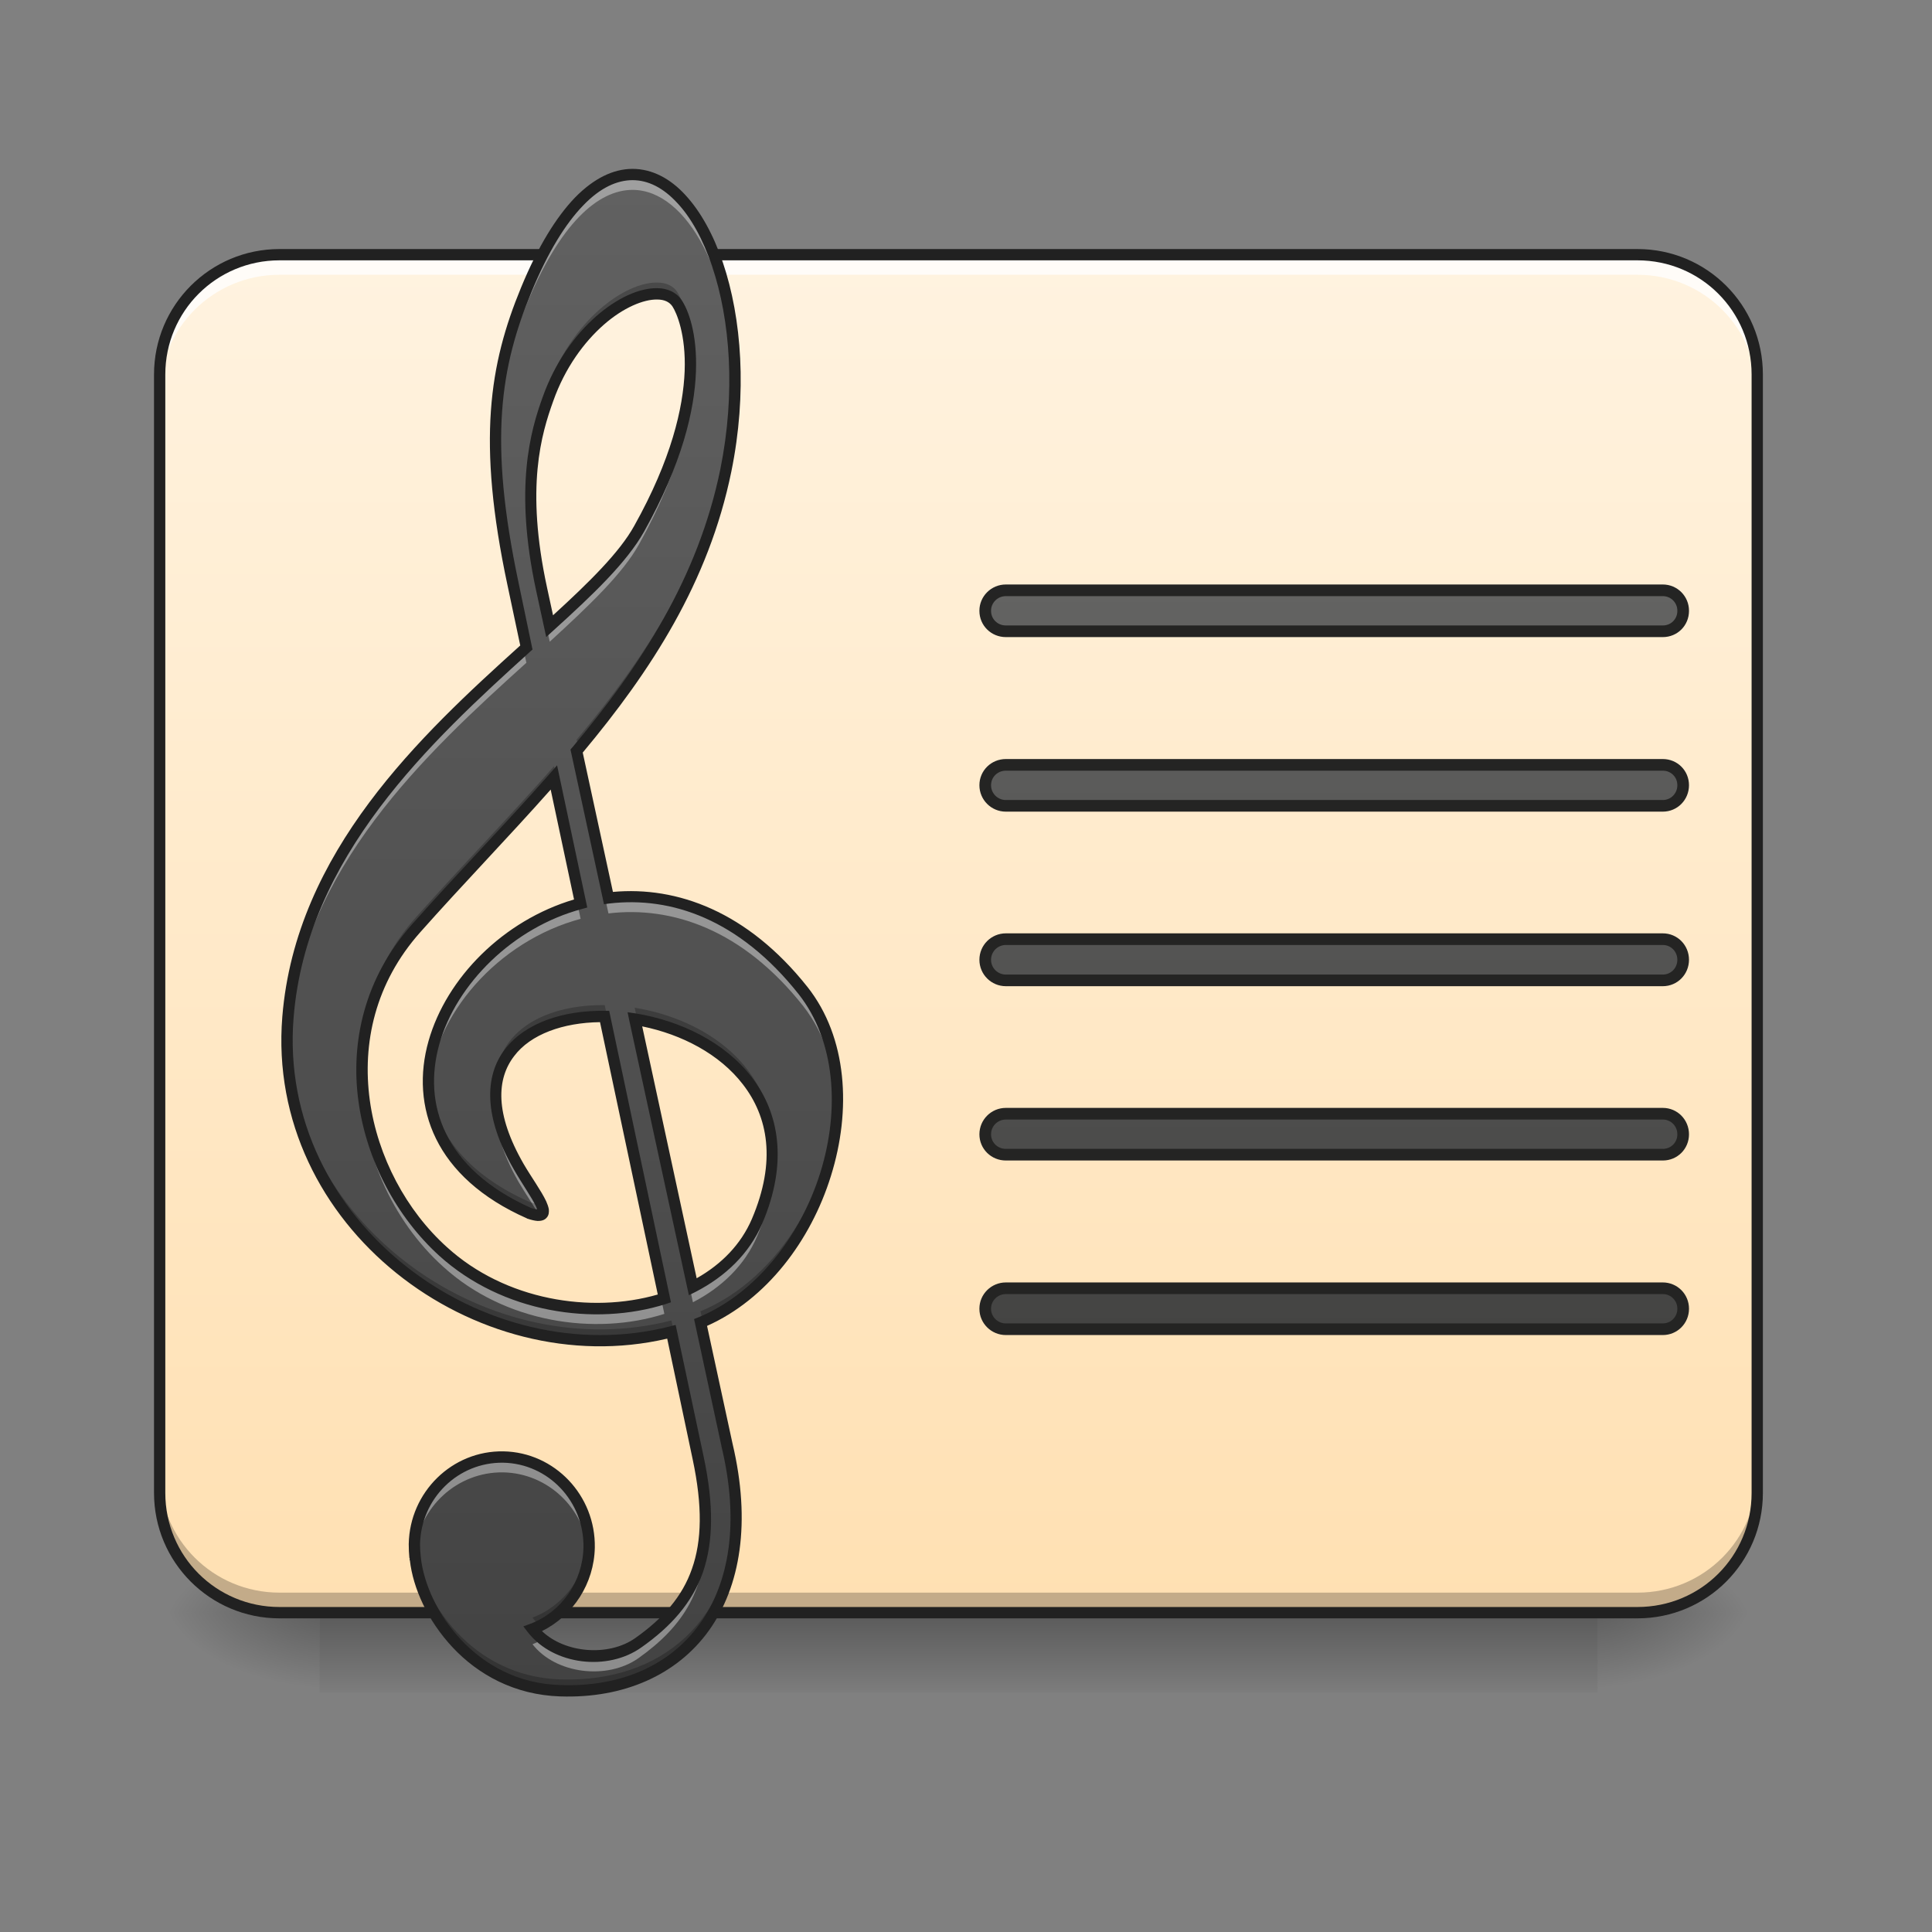 <?xml version="1.0" encoding="UTF-8"?>
<svg xmlns="http://www.w3.org/2000/svg" xmlns:xlink="http://www.w3.org/1999/xlink" width="32pt" height="32pt" viewBox="0 0 32 32" version="1.1">
<rect x="0" y="0" width="32" height="32" fill="#808080" stroke="none"/>
<defs>
<linearGradient id="linear0" gradientUnits="userSpaceOnUse" x1="254" y1="233.5" x2="254" y2="254.667" gradientTransform="matrix(0.095,0,0,0.063,-7.812,12.116)">
<stop offset="0" style="stop-color:rgb(0%,0%,0%);stop-opacity:0.275;"/>
<stop offset="1" style="stop-color:rgb(0%,0%,0%);stop-opacity:0;"/>
</linearGradient>
<radialGradient id="radial0" gradientUnits="userSpaceOnUse" cx="450.909" cy="189.579" fx="450.909" fy="189.579" r="21.167" gradientTransform="matrix(0,-0.078,-0.141,-0,52.792,62.272)">
<stop offset="0" style="stop-color:rgb(0%,0%,0%);stop-opacity:0.314;"/>
<stop offset="0.222" style="stop-color:rgb(0%,0%,0%);stop-opacity:0.275;"/>
<stop offset="1" style="stop-color:rgb(0%,0%,0%);stop-opacity:0;"/>
</radialGradient>
<radialGradient id="radial1" gradientUnits="userSpaceOnUse" cx="450.909" cy="189.579" fx="450.909" fy="189.579" r="21.167" gradientTransform="matrix(-0,0.078,0.141,0,-21.039,-8.851)">
<stop offset="0" style="stop-color:rgb(0%,0%,0%);stop-opacity:0.314;"/>
<stop offset="0.222" style="stop-color:rgb(0%,0%,0%);stop-opacity:0.275;"/>
<stop offset="1" style="stop-color:rgb(0%,0%,0%);stop-opacity:0;"/>
</radialGradient>
<radialGradient id="radial2" gradientUnits="userSpaceOnUse" cx="450.909" cy="189.579" fx="450.909" fy="189.579" r="21.167" gradientTransform="matrix(-0,-0.078,0.141,-0,-21.039,62.272)">
<stop offset="0" style="stop-color:rgb(0%,0%,0%);stop-opacity:0.314;"/>
<stop offset="0.222" style="stop-color:rgb(0%,0%,0%);stop-opacity:0.275;"/>
<stop offset="1" style="stop-color:rgb(0%,0%,0%);stop-opacity:0;"/>
</radialGradient>
<radialGradient id="radial3" gradientUnits="userSpaceOnUse" cx="450.909" cy="189.579" fx="450.909" fy="189.579" r="21.167" gradientTransform="matrix(0,0.078,-0.141,0,52.792,-8.851)">
<stop offset="0" style="stop-color:rgb(0%,0%,0%);stop-opacity:0.314;"/>
<stop offset="0.222" style="stop-color:rgb(0%,0%,0%);stop-opacity:0.275;"/>
<stop offset="1" style="stop-color:rgb(0%,0%,0%);stop-opacity:0;"/>
</radialGradient>
<linearGradient id="linear1" gradientUnits="userSpaceOnUse" x1="127" y1="212.333" x2="127" y2="-147.5" gradientTransform="matrix(0.063,0,0,0.063,0,13.439)">
<stop offset="0" style="stop-color:rgb(100%,87.843%,69.804%);stop-opacity:1;"/>
<stop offset="1" style="stop-color:rgb(100%,95.294%,87.843%);stop-opacity:1;"/>
</linearGradient>
<linearGradient id="linear2" gradientUnits="userSpaceOnUse" x1="1000" y1="1695.118" x2="1000" y2="175.118" gradientTransform="matrix(0.017,0,0,0.017,-5.623,-0)">
<stop offset="0" style="stop-color:rgb(25.882%,25.882%,25.882%);stop-opacity:1;"/>
<stop offset="1" style="stop-color:rgb(38.039%,38.039%,38.039%);stop-opacity:1;"/>
</linearGradient>
<filter id="alpha" filterUnits="objectBoundingBox" x="0%" y="0%" width="100%" height="100%">
  <feColorMatrix type="matrix" in="SourceGraphic" values="0 0 0 0 1 0 0 0 0 1 0 0 0 0 1 0 0 0 1 0"/>
</filter>
<mask id="mask0">
  <g filter="url(#alpha)">
<rect x="0" y="0" width="32" height="32" style="fill:rgb(0%,0%,0%);fill-opacity:0.988;stroke:none;"/>
  </g>
</mask>
<linearGradient id="linear3" gradientUnits="userSpaceOnUse" x1="1280" y1="1295.118" x2="1280" y2="575.118" >
<stop offset="0" style="stop-color:rgb(25.882%,25.882%,25.882%);stop-opacity:1;"/>
<stop offset="1" style="stop-color:rgb(38.039%,38.039%,38.039%);stop-opacity:1;"/>
</linearGradient>
<clipPath id="clip1">
  <rect x="0" y="0" width="32" height="32"/>
</clipPath>
<g id="surface5" clip-path="url(#clip1)">
<path style="fill-rule:nonzero;fill:url(#linear3);stroke-width:11.339;stroke-linecap:round;stroke-linejoin:round;stroke:rgb(12.941%,12.941%,12.941%);stroke-opacity:1;stroke-miterlimit:4;" d="M 979.985 575.142 C 968.884 575.142 959.908 584.117 959.908 594.983 L 959.908 595.219 C 959.908 606.32 968.884 615.059 979.985 615.059 L 1620.082 615.059 C 1631.183 615.059 1639.922 606.32 1639.922 595.219 L 1639.922 594.983 C 1639.922 584.117 1631.183 575.142 1620.082 575.142 Z M 979.985 745.204 C 968.884 745.204 959.908 753.944 959.908 765.045 C 959.908 776.146 968.884 785.122 979.985 785.122 L 1620.082 785.122 C 1631.183 785.122 1639.922 776.146 1639.922 765.045 C 1639.922 753.944 1631.183 745.204 1620.082 745.204 Z M 979.985 915.031 C 968.884 915.031 959.908 924.006 959.908 935.108 C 959.908 946.209 968.884 955.184 979.985 955.184 L 1620.082 955.184 C 1631.183 955.184 1639.922 946.209 1639.922 935.108 C 1639.922 924.006 1631.183 915.031 1620.082 915.031 Z M 979.985 1085.093 C 968.884 1085.093 959.908 1094.069 959.908 1105.17 C 959.908 1116.271 968.884 1125.011 979.985 1125.011 L 1620.082 1125.011 C 1631.183 1125.011 1639.922 1116.271 1639.922 1105.17 C 1639.922 1094.069 1631.183 1085.093 1620.082 1085.093 Z M 979.985 1255.156 C 968.884 1255.156 959.908 1264.131 959.908 1274.996 L 959.908 1275.233 C 959.908 1286.098 968.884 1295.073 979.985 1295.073 L 1620.082 1295.073 C 1631.183 1295.073 1639.922 1286.098 1639.922 1275.233 L 1639.922 1274.996 C 1639.922 1264.131 1631.183 1255.156 1620.082 1255.156 Z M 979.985 1255.156 " transform="matrix(0.017,0,0,0.017,0,0)"/>
</g>
</defs>
<g id="surface1">
<path style=" stroke:none;fill-rule:nonzero;fill:url(#linear0);" d="M 5.293 26.711 L 26.461 26.711 L 26.461 28.035 L 5.293 28.035 Z M 5.293 26.711 "/>
<path style=" stroke:none;fill-rule:nonzero;fill:url(#radial0);" d="M 26.461 26.711 L 29.105 26.711 L 29.105 25.387 L 26.461 25.387 Z M 26.461 26.711 "/>
<path style=" stroke:none;fill-rule:nonzero;fill:url(#radial1);" d="M 5.293 26.711 L 2.645 26.711 L 2.645 28.035 L 5.293 28.035 Z M 5.293 26.711 "/>
<path style=" stroke:none;fill-rule:nonzero;fill:url(#radial2);" d="M 5.293 26.711 L 2.645 26.711 L 2.645 25.387 L 5.293 25.387 Z M 5.293 26.711 "/>
<path style=" stroke:none;fill-rule:nonzero;fill:url(#radial3);" d="M 26.461 26.711 L 29.105 26.711 L 29.105 28.035 L 26.461 28.035 Z M 26.461 26.711 "/>
<path style=" stroke:none;fill-rule:nonzero;fill:url(#linear1);" d="M 4.629 4.219 L 27.121 4.219 C 28.219 4.219 29.105 5.109 29.105 6.203 L 29.105 24.727 C 29.105 25.824 28.219 26.711 27.121 26.711 L 4.629 26.711 C 3.535 26.711 2.645 25.824 2.645 24.727 L 2.645 6.203 C 2.645 5.109 3.535 4.219 4.629 4.219 Z M 4.629 4.219 "/>
<path style=" stroke:none;fill-rule:nonzero;fill:rgb(0%,0%,0%);fill-opacity:0.235;" d="M 4.629 26.711 C 3.531 26.711 2.645 25.824 2.645 24.727 L 2.645 24.395 C 2.645 25.496 3.531 26.379 4.629 26.379 L 27.121 26.379 C 28.223 26.379 29.105 25.496 29.105 24.395 L 29.105 24.727 C 29.105 25.824 28.223 26.711 27.121 26.711 Z M 4.629 26.711 "/>
<path style=" stroke:none;fill-rule:nonzero;fill:rgb(100%,100%,100%);fill-opacity:0.784;" d="M 4.629 4.219 C 3.531 4.219 2.645 5.105 2.645 6.203 L 2.645 6.535 C 2.645 5.434 3.531 4.551 4.629 4.551 L 27.121 4.551 C 28.223 4.551 29.105 5.434 29.105 6.535 L 29.105 6.203 C 29.105 5.105 28.223 4.219 27.121 4.219 Z M 4.629 4.219 "/>
<path style=" stroke:none;fill-rule:nonzero;fill:rgb(12.941%,12.941%,12.941%);fill-opacity:1;" d="M 4.629 4.125 C 3.48 4.125 2.551 5.055 2.551 6.203 L 2.551 24.727 C 2.551 25.875 3.48 26.805 4.629 26.805 L 27.121 26.805 C 28.273 26.805 29.199 25.875 29.199 24.727 L 29.199 6.203 C 29.199 5.055 28.273 4.125 27.121 4.125 Z M 4.629 4.312 L 27.121 4.312 C 28.172 4.312 29.012 5.156 29.012 6.203 L 29.012 24.727 C 29.012 25.777 28.172 26.617 27.121 26.617 L 4.629 26.617 C 3.582 26.617 2.738 25.777 2.738 24.727 L 2.738 6.203 C 2.738 5.156 3.582 4.312 4.629 4.312 Z M 4.629 4.312 "/>
<path style=" stroke:none;fill-rule:nonzero;fill:url(#linear2);" d="M 10.477 2.891 C 9.906 2.891 9.273 3.445 8.715 4.801 C 8.203 6.051 7.992 7.289 8.496 9.676 L 8.719 10.723 C 7.066 12.215 4.988 14.133 4.77 16.848 C 4.488 20.293 7.984 22.863 11.121 22.059 L 11.566 24.152 C 11.898 25.719 11.527 26.535 10.574 27.211 C 10.059 27.574 9.207 27.477 8.82 26.98 C 9.375 26.77 9.746 26.234 9.758 25.633 C 9.77 24.82 9.137 24.148 8.336 24.133 C 7.539 24.117 6.879 24.766 6.863 25.578 C 6.863 25.648 6.867 25.723 6.875 25.793 C 6.875 25.797 6.875 25.797 6.875 25.801 C 6.879 25.809 6.879 25.82 6.879 25.832 C 6.984 26.699 7.812 27.957 9.281 28.004 C 11.34 28.07 12.652 26.5 12.043 23.93 L 11.602 21.906 C 13.59 21.086 14.574 18.016 13.301 16.406 C 12.301 15.145 11.133 14.746 10.078 14.871 L 9.551 12.438 C 10.688 11.082 11.645 9.621 12.02 7.797 C 12.547 5.223 11.645 2.891 10.477 2.891 Z M 10.883 4.867 C 11.027 4.867 11.145 4.918 11.215 5.02 C 11.395 5.285 11.832 6.531 10.586 8.758 C 10.316 9.246 9.762 9.773 9.105 10.375 L 8.973 9.758 C 8.605 8.07 8.879 7.156 9.074 6.609 C 9.48 5.473 10.363 4.859 10.883 4.867 Z M 9.176 12.879 L 9.617 14.961 C 7.266 15.598 5.777 18.766 8.766 20.094 C 9.262 20.262 8.848 19.766 8.59 19.324 C 7.605 17.621 8.699 16.82 10.016 16.836 L 11.004 21.508 C 9.852 21.875 8.355 21.652 7.34 20.727 C 5.973 19.488 5.367 17.098 6.887 15.383 C 7.637 14.539 8.434 13.723 9.176 12.879 Z M 10.512 16.879 C 11.949 17.109 13.379 18.262 12.539 20.227 C 12.336 20.703 11.953 21.07 11.477 21.316 Z M 10.512 16.879 "/>
<path style=" stroke:none;fill-rule:nonzero;fill:rgb(100%,100%,100%);fill-opacity:0.392;" d="M 10.477 2.891 C 9.906 2.891 9.273 3.445 8.715 4.801 C 8.395 5.586 8.191 6.367 8.207 7.43 C 8.223 6.496 8.418 5.777 8.715 5.059 C 9.273 3.699 9.906 3.145 10.477 3.145 C 11.387 3.145 12.137 4.566 12.172 6.414 C 12.207 4.441 11.43 2.891 10.477 2.891 Z M 11.434 6.156 C 11.41 6.781 11.207 7.645 10.586 8.758 C 10.316 9.246 9.762 9.773 9.105 10.375 L 8.973 9.758 C 8.852 9.215 8.801 8.75 8.793 8.355 C 8.781 8.805 8.828 9.348 8.973 10.012 L 9.105 10.629 C 9.762 10.027 10.316 9.5 10.586 9.012 C 11.297 7.738 11.461 6.789 11.434 6.156 Z M 8.672 10.766 C 7.031 12.25 4.988 14.156 4.77 16.848 C 4.754 17.02 4.75 17.191 4.754 17.359 C 4.758 17.273 4.762 17.188 4.77 17.102 C 4.988 14.387 7.066 12.469 8.719 10.977 Z M 9.594 12.641 C 9.582 12.66 9.566 12.676 9.551 12.695 L 10.078 15.129 C 11.133 15.004 12.301 15.398 13.301 16.66 C 13.668 17.129 13.848 17.715 13.867 18.336 C 13.895 17.625 13.719 16.938 13.301 16.406 C 12.301 15.145 11.133 14.746 10.078 14.871 Z M 9.566 14.977 C 8.125 15.391 7.023 16.75 7.102 18.039 C 7.172 16.816 8.246 15.586 9.617 15.219 Z M 10.512 17.133 L 11.477 21.57 C 11.953 21.324 12.336 20.957 12.539 20.48 C 12.734 20.023 12.809 19.609 12.785 19.242 C 12.77 19.543 12.691 19.871 12.539 20.227 C 12.336 20.703 11.953 21.07 11.477 21.316 L 10.57 17.145 C 10.551 17.141 10.531 17.137 10.512 17.133 Z M 5.996 17.844 C 5.953 19.043 6.504 20.227 7.34 20.98 C 8.355 21.906 9.852 22.129 11.004 21.762 L 10.953 21.523 C 9.809 21.867 8.34 21.637 7.34 20.727 C 6.562 20.023 6.035 18.953 5.996 17.844 Z M 8.219 18.273 C 8.184 18.625 8.293 19.059 8.59 19.578 C 8.703 19.77 8.844 19.973 8.93 20.129 C 9.145 20.117 8.809 19.699 8.59 19.324 C 8.359 18.922 8.242 18.574 8.219 18.273 Z M 11.652 22.137 C 11.637 22.145 11.621 22.152 11.602 22.16 L 12.043 24.184 C 12.133 24.566 12.18 24.93 12.191 25.266 C 12.203 24.859 12.156 24.41 12.043 23.93 Z M 8.336 24.133 C 7.539 24.117 6.879 24.766 6.863 25.578 C 6.863 25.629 6.863 25.68 6.867 25.727 C 6.938 24.957 7.578 24.375 8.336 24.387 C 9.074 24.402 9.684 24.98 9.75 25.727 C 9.754 25.695 9.754 25.664 9.758 25.633 C 9.77 24.82 9.137 24.148 8.336 24.133 Z M 11.684 25.289 C 11.648 26.156 11.262 26.723 10.574 27.211 C 10.125 27.527 9.426 27.492 8.992 27.152 C 8.938 27.184 8.879 27.211 8.82 27.234 C 9.207 27.73 10.059 27.828 10.574 27.465 C 11.328 26.93 11.719 26.305 11.684 25.289 Z M 11.684 25.289 "/>
<path style=" stroke:none;fill-rule:nonzero;fill:rgb(0%,0%,0%);fill-opacity:0.235;" d="M 10.883 4.68 C 10.363 4.672 9.48 5.285 9.074 6.422 C 8.945 6.785 8.777 7.316 8.793 8.133 C 8.805 7.422 8.953 6.945 9.074 6.609 C 9.48 5.473 10.363 4.859 10.883 4.867 C 11.027 4.867 11.145 4.918 11.215 5.02 C 11.293 5.137 11.422 5.441 11.438 5.934 C 11.453 5.332 11.301 4.965 11.215 4.832 C 11.145 4.73 11.027 4.68 10.883 4.68 Z M 12.172 6.203 C 12.168 6.656 12.117 7.125 12.02 7.609 C 11.645 9.434 10.688 10.895 9.551 12.25 L 9.586 12.402 C 10.707 11.055 11.648 9.602 12.02 7.797 C 12.133 7.246 12.18 6.711 12.172 6.203 Z M 8.207 7.211 C 8.199 7.891 8.285 8.684 8.496 9.676 L 8.684 10.566 C 8.695 10.555 8.707 10.547 8.719 10.535 L 8.496 9.488 C 8.305 8.586 8.215 7.848 8.207 7.211 Z M 9.176 12.691 C 8.434 13.535 7.637 14.352 6.887 15.195 C 6.234 15.93 5.977 16.785 5.996 17.625 C 6.016 16.848 6.285 16.062 6.887 15.383 C 7.637 14.539 8.434 13.723 9.176 12.879 L 9.578 14.785 C 9.594 14.781 9.605 14.777 9.617 14.773 Z M 9.953 16.648 C 8.984 16.656 8.156 17.109 8.215 18.047 C 8.27 17.219 9.086 16.824 10.016 16.836 L 10.969 21.332 C 10.98 21.328 10.992 21.324 11.004 21.32 L 10.016 16.648 C 9.992 16.648 9.973 16.648 9.953 16.648 Z M 10.512 16.691 L 10.555 16.887 C 11.656 17.078 12.734 17.805 12.785 19.023 C 12.844 17.676 11.684 16.879 10.512 16.691 Z M 4.754 17.145 C 4.691 20.438 8.074 22.84 11.121 22.059 L 11.566 24.152 C 11.637 24.488 11.676 24.793 11.684 25.07 C 11.691 24.746 11.652 24.383 11.566 23.965 L 11.121 21.871 C 8.133 22.637 4.82 20.34 4.754 17.145 Z M 7.098 17.82 C 7.062 18.688 7.531 19.547 8.766 20.094 C 9.016 20.18 9.035 20.094 8.961 19.934 C 8.926 19.949 8.863 19.941 8.766 19.906 C 7.621 19.398 7.133 18.621 7.098 17.82 Z M 13.871 18.109 C 13.832 19.574 12.949 21.164 11.602 21.719 L 11.641 21.891 C 13.023 21.297 13.906 19.613 13.871 18.109 Z M 12.191 25.035 C 12.152 26.828 10.965 27.871 9.281 27.816 C 7.812 27.77 6.984 26.508 6.879 25.645 C 6.879 25.633 6.879 25.621 6.875 25.613 C 6.875 25.609 6.875 25.609 6.875 25.605 C 6.871 25.57 6.867 25.539 6.867 25.504 C 6.867 25.527 6.863 25.551 6.863 25.578 C 6.863 25.648 6.867 25.723 6.875 25.793 C 6.875 25.797 6.875 25.797 6.875 25.801 C 6.879 25.809 6.879 25.82 6.879 25.832 C 6.984 26.699 7.812 27.957 9.281 28.004 C 11.023 28.062 12.234 26.941 12.191 25.035 Z M 9.754 25.504 C 9.719 26.082 9.352 26.59 8.82 26.793 C 8.855 26.84 8.898 26.887 8.945 26.926 C 9.434 26.684 9.746 26.184 9.758 25.633 C 9.758 25.59 9.754 25.547 9.754 25.504 Z M 9.754 25.504 "/>
<path style=" stroke:none;fill-rule:nonzero;fill:rgb(12.941%,12.941%,12.941%);fill-opacity:1;" d="M 10.477 2.797 C 10.16 2.797 9.836 2.953 9.523 3.273 C 9.215 3.594 8.91 4.082 8.629 4.766 C 8.109 6.027 7.895 7.297 8.406 9.695 L 8.617 10.691 C 6.973 12.176 4.898 14.102 4.676 16.84 C 4.395 20.316 7.875 22.914 11.051 22.172 L 11.473 24.172 C 11.637 24.945 11.625 25.52 11.461 25.984 C 11.301 26.445 10.984 26.805 10.52 27.133 C 10.082 27.441 9.359 27.383 8.977 27.016 C 9.496 26.758 9.84 26.227 9.852 25.633 C 9.867 24.77 9.188 24.055 8.34 24.039 C 7.488 24.023 6.785 24.715 6.77 25.574 L 6.77 25.578 C 6.77 25.652 6.773 25.73 6.781 25.809 L 6.781 25.805 C 6.781 25.805 6.785 25.809 6.785 25.809 C 6.785 25.82 6.785 25.832 6.785 25.844 C 6.785 25.844 6.789 25.844 6.789 25.844 C 6.84 26.301 7.082 26.844 7.5 27.289 C 7.918 27.734 8.52 28.074 9.281 28.098 C 10.332 28.133 11.211 27.742 11.738 27.012 C 12.266 26.277 12.441 25.211 12.133 23.91 L 11.711 21.961 C 12.699 21.52 13.43 20.547 13.762 19.48 C 14.105 18.387 14.035 17.184 13.375 16.348 C 12.383 15.098 11.215 14.676 10.152 14.773 L 9.652 12.465 C 10.781 11.113 11.738 9.645 12.113 7.812 C 12.379 6.512 12.285 5.27 11.973 4.348 C 11.816 3.887 11.605 3.504 11.352 3.23 C 11.102 2.957 10.801 2.797 10.477 2.797 Z M 10.477 2.984 C 10.738 2.984 10.988 3.113 11.215 3.359 C 11.445 3.602 11.645 3.965 11.793 4.406 C 12.094 5.293 12.188 6.504 11.93 7.777 C 11.559 9.578 10.613 11.027 9.48 12.379 L 9.449 12.414 L 10.004 14.977 L 10.09 14.965 C 11.113 14.844 12.242 15.223 13.227 16.465 C 13.836 17.238 13.914 18.375 13.586 19.426 C 13.258 20.473 12.527 21.422 11.566 21.82 L 11.496 21.848 L 11.949 23.949 L 11.949 23.953 C 12.254 25.219 12.078 26.223 11.586 26.902 C 11.098 27.578 10.289 27.945 9.285 27.91 C 8.578 27.891 8.027 27.574 7.637 27.16 C 7.246 26.746 7.023 26.23 6.973 25.82 C 6.973 25.809 6.973 25.801 6.969 25.789 C 6.969 25.789 6.969 25.785 6.969 25.785 L 6.969 25.781 C 6.961 25.715 6.957 25.648 6.957 25.578 C 6.973 24.816 7.59 24.215 8.336 24.227 C 9.082 24.242 9.676 24.867 9.664 25.629 C 9.652 26.195 9.305 26.695 8.785 26.895 L 8.668 26.938 L 8.746 27.039 C 9.172 27.582 10.066 27.684 10.625 27.285 C 11.113 26.941 11.461 26.551 11.641 26.047 C 11.816 25.539 11.824 24.926 11.656 24.133 L 11.191 21.945 L 11.098 21.969 C 8.023 22.754 4.59 20.234 4.863 16.855 C 5.078 14.184 7.133 12.285 8.781 10.793 L 8.82 10.758 L 8.59 9.656 C 8.086 7.281 8.293 6.074 8.801 4.84 C 9.078 4.168 9.371 3.699 9.66 3.402 C 9.945 3.105 10.223 2.984 10.477 2.984 Z M 10.883 4.773 C 10.586 4.77 10.223 4.934 9.875 5.238 C 9.527 5.543 9.195 5.996 8.988 6.578 C 8.789 7.129 8.512 8.074 8.879 9.777 L 9.047 10.551 L 9.168 10.441 C 9.828 9.844 10.383 9.312 10.668 8.805 C 11.297 7.68 11.504 6.797 11.527 6.156 C 11.551 5.52 11.398 5.129 11.289 4.969 C 11.203 4.84 11.051 4.773 10.883 4.773 Z M 10.883 4.961 C 11.004 4.961 11.086 5 11.137 5.074 C 11.207 5.18 11.363 5.543 11.34 6.148 C 11.316 6.754 11.121 7.609 10.504 8.711 C 10.262 9.148 9.762 9.641 9.16 10.191 L 9.062 9.738 C 8.699 8.066 8.969 7.184 9.164 6.641 C 9.359 6.09 9.676 5.664 10 5.379 C 10.324 5.094 10.66 4.957 10.883 4.961 Z M 9.227 12.676 L 9.105 12.816 C 8.363 13.66 7.566 14.473 6.816 15.32 C 6.039 16.199 5.801 17.258 5.938 18.246 C 6.074 19.234 6.574 20.16 7.273 20.797 C 8.32 21.746 9.848 21.973 11.031 21.598 L 11.113 21.57 L 10.09 16.742 L 10.016 16.742 C 9.336 16.734 8.707 16.934 8.363 17.379 C 8.023 17.824 8.008 18.5 8.512 19.371 C 8.641 19.598 8.809 19.836 8.875 19.977 C 8.887 20 8.891 20.016 8.895 20.031 C 8.871 20.027 8.84 20.023 8.797 20.008 C 8.07 19.684 7.621 19.25 7.391 18.781 C 7.156 18.309 7.137 17.793 7.277 17.293 C 7.559 16.293 8.5 15.359 9.641 15.055 L 9.727 15.031 Z M 9.121 13.078 L 9.508 14.898 C 8.336 15.246 7.395 16.195 7.098 17.242 C 6.945 17.781 6.969 18.348 7.223 18.863 C 7.477 19.379 7.965 19.844 8.727 20.18 L 8.73 20.184 L 8.734 20.184 C 8.801 20.207 8.855 20.219 8.906 20.223 C 8.957 20.223 9.016 20.215 9.055 20.168 C 9.094 20.125 9.094 20.07 9.09 20.027 C 9.082 19.984 9.066 19.941 9.047 19.898 C 8.965 19.723 8.797 19.492 8.672 19.277 C 8.191 18.441 8.227 17.867 8.516 17.492 C 8.789 17.129 9.328 16.938 9.938 16.93 L 10.895 21.441 C 9.785 21.762 8.367 21.535 7.402 20.656 C 6.734 20.055 6.254 19.164 6.125 18.223 C 5.996 17.277 6.215 16.281 6.957 15.445 C 7.664 14.648 8.414 13.875 9.121 13.078 Z M 10.395 16.766 L 10.422 16.898 L 11.41 21.453 L 11.52 21.398 C 12.012 21.145 12.41 20.766 12.625 20.266 C 13.055 19.258 12.906 18.434 12.453 17.844 C 12.004 17.258 11.266 16.906 10.527 16.785 Z M 10.637 17 C 11.289 17.133 11.918 17.457 12.305 17.961 C 12.719 18.496 12.863 19.23 12.453 20.191 C 12.273 20.609 11.953 20.938 11.539 21.172 Z M 10.637 17 "/>
<use xlink:href="#surface5" mask="url(#mask0)"/>
</g>
</svg>
